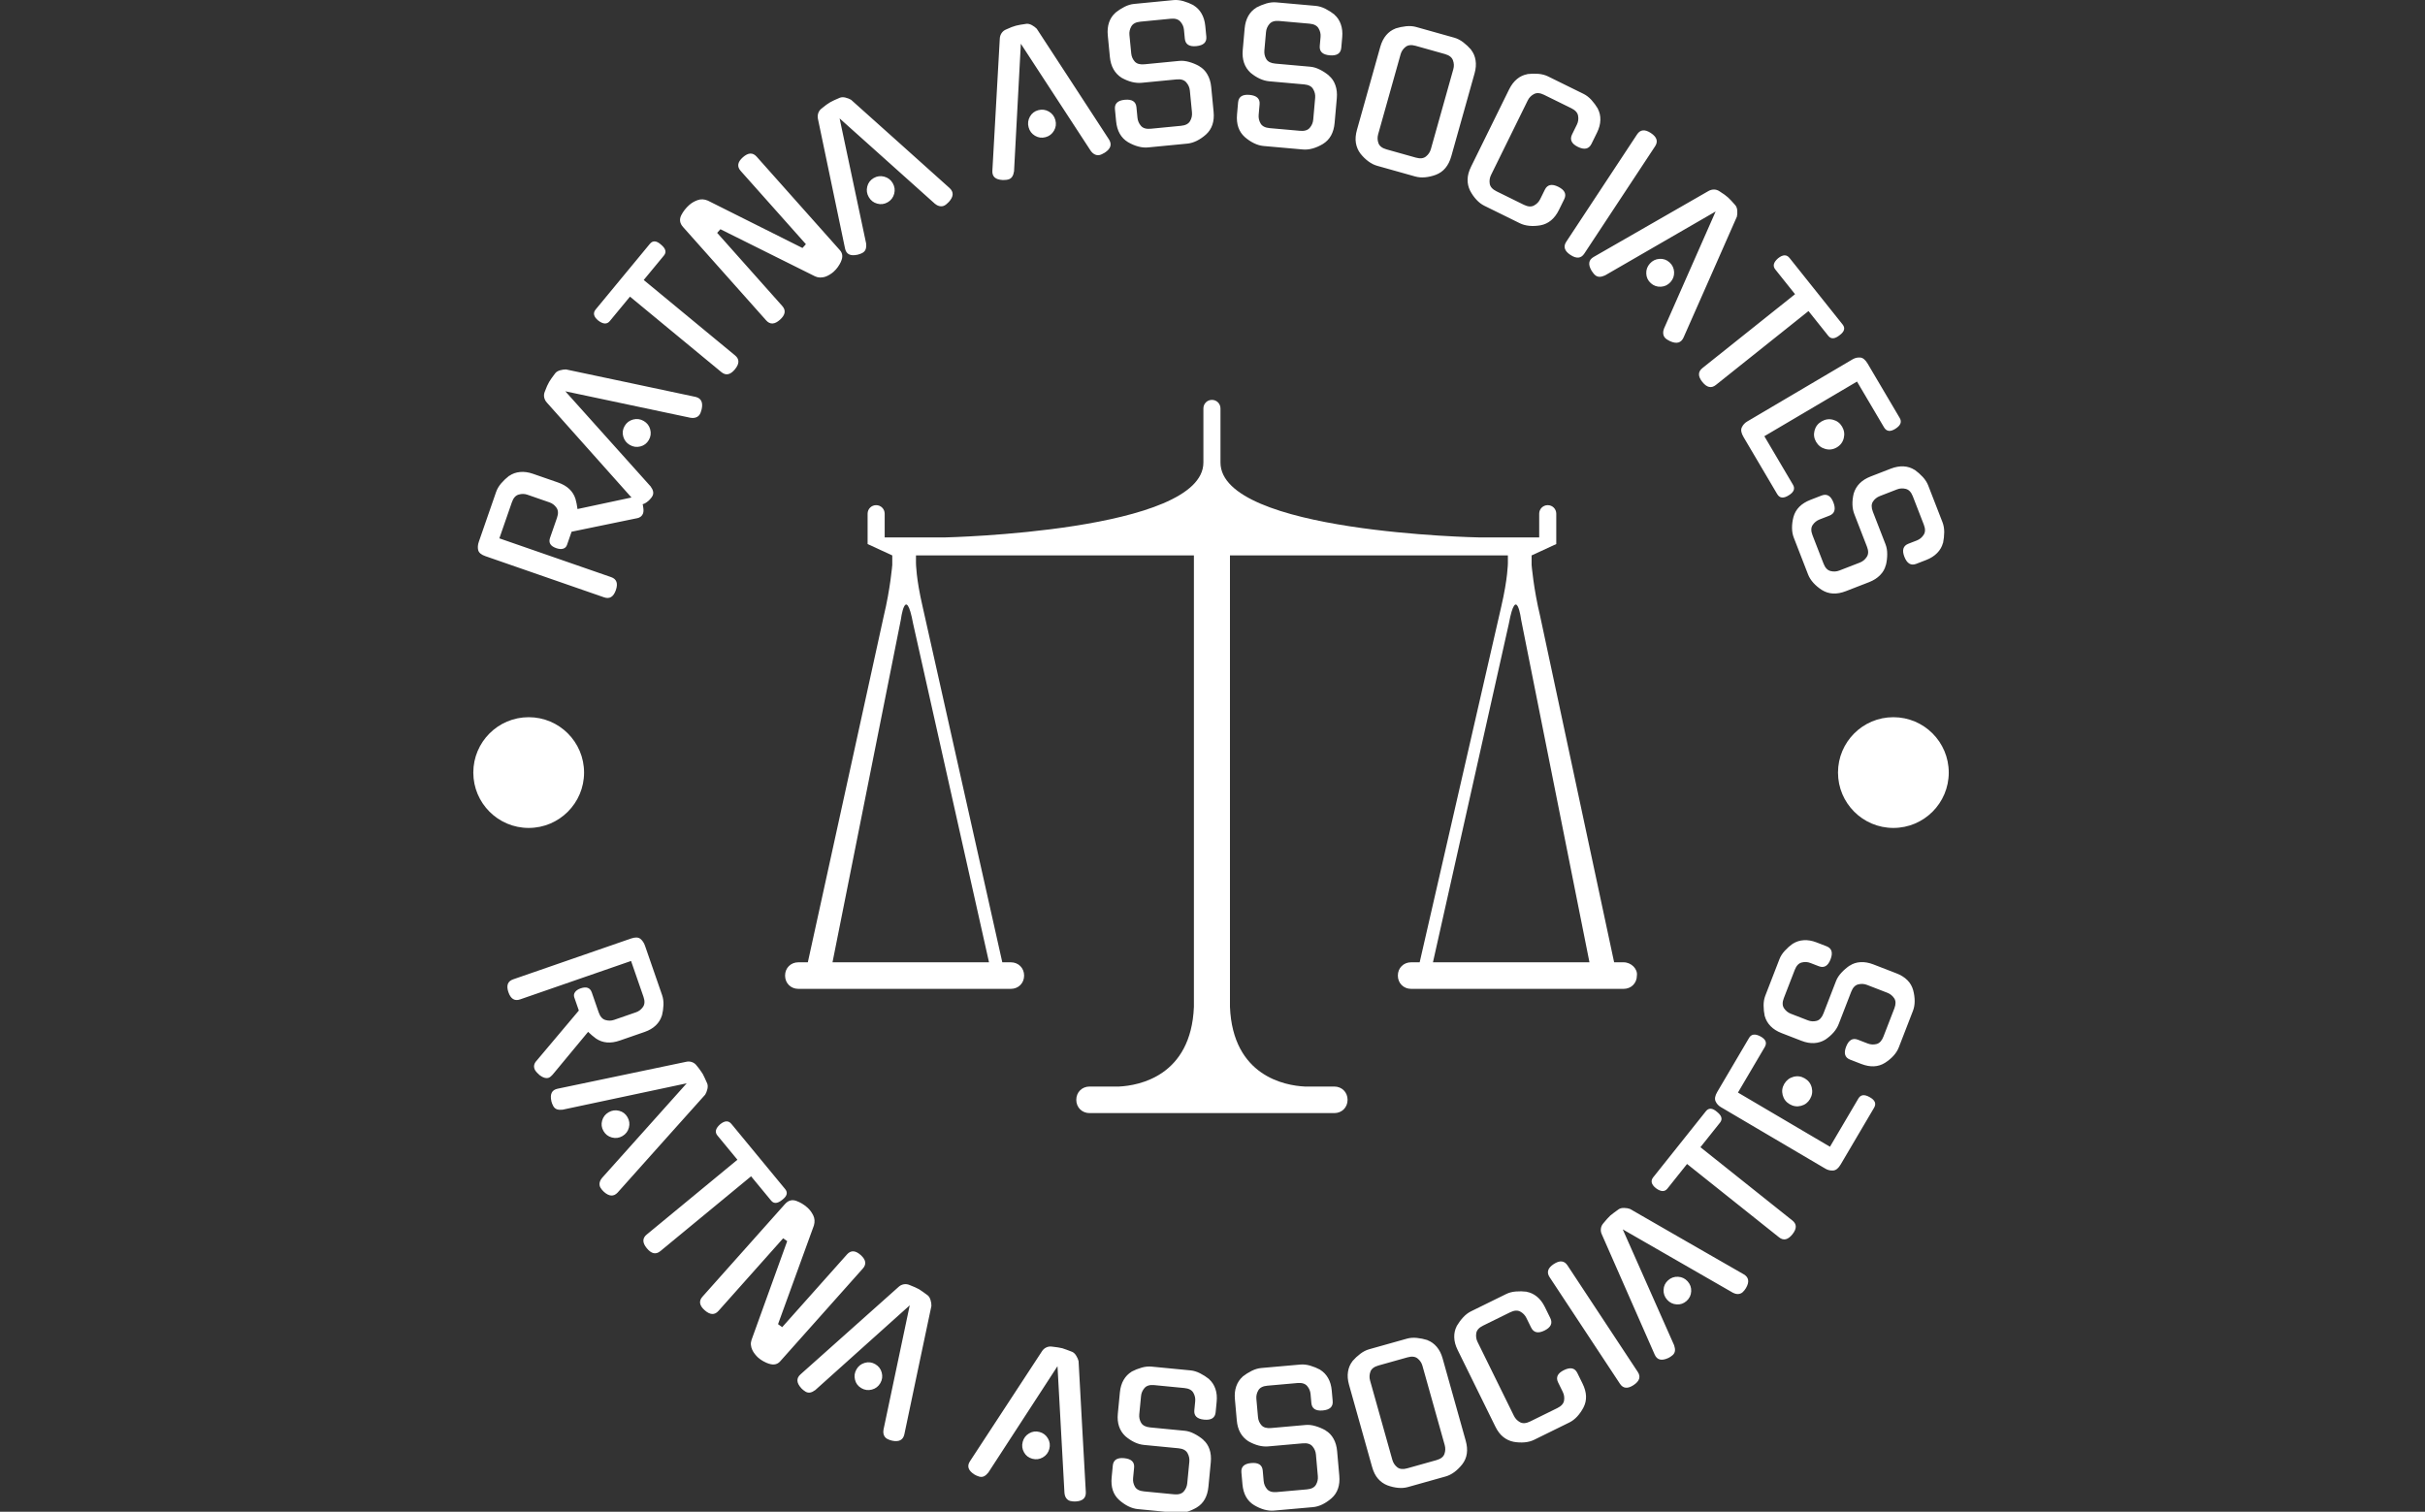 <svg xmlns="http://www.w3.org/2000/svg" version="1.1" xmlns:xlink="http://www.w3.org/1999/xlink" xmlns:svgjs="http://svgjs.dev/svgjs" width="2000" height="1247" viewBox="0 0 2000 1247"><rect x="0" y="0" width="2000" height="1247" fill="#333333" stroke="none"/><g transform="matrix(1,0,0,1,-1.212,0.505)"><svg viewBox="0 0 396 247" data-background-color="#ffffff" preserveAspectRatio="xMidYMid meet" height="1247" width="2000" xmlns="http://www.w3.org/2000/svg" xmlns:xlink="http://www.w3.org/1999/xlink"><g id="tight-bounds" transform="matrix(1,0,0,1,0.24,-0.1)"><svg viewBox="0 0 395.52 247.2" height="247.2" width="395.52"><g><svg viewBox="0 0 395.52 247.2" height="247.2" width="395.52"><g><svg viewBox="0 0 395.52 247.2" height="247.2" width="395.52"><g><svg viewBox="0 0 395.52 247.2" height="247.2" width="395.52"><g><svg viewBox="0 0 395.52 247.2" height="247.2" width="395.52"><g><svg viewBox="0 0 395.52 247.2" height="247.2" width="395.52"><g transform="matrix(1,0,0,1,128.175,65.334)"><svg viewBox="0 0 139.17 116.531" height="116.531" width="139.17"><g><svg xmlns="http://www.w3.org/2000/svg" xmlns:xlink="http://www.w3.org/1999/xlink" version="1.1" x="0" y="0" viewBox="5.1 12.4 89.81 75.2" enable-background="new 0 0 100 100" xml:space="preserve" height="116.531" width="139.17" class="icon-n$-0" data-fill-palette-color="accent" id="n$-0"><path d="M93.5 71.7h-1l-7.8-36.5c-0.7-2.9-0.9-5.4-0.9-5.4v-1l2.6-1.2v-3.2h0c0-0.5-0.4-0.9-0.9-0.9-0.5 0-0.9 0.4-0.9 0.9h0v2.5c0 0-2.1 0-6.4 0 0 0-27.2-0.5-27.2-7.9l0-5.7c0 0 0 0 0 0 0-0.5-0.4-0.9-0.9-0.9 0 0 0 0 0 0s0 0 0 0c-0.5 0-0.9 0.4-0.9 0.9 0 0 0 0 0 0l0 5.7c0 7.3-27.2 7.9-27.2 7.9-4.3 0-6.4 0-6.4 0v-2.5h0c0-0.5-0.4-0.9-0.9-0.9-0.5 0-0.9 0.4-0.9 0.9h0v3.2l2.6 1.2v1c0 0-0.2 2.5-0.9 5.4L7.5 71.7h-1c-0.8 0-1.4 0.6-1.4 1.4 0 0.8 0.6 1.4 1.4 1.4h22.4c0.8 0 1.4-0.6 1.4-1.4 0-0.8-0.6-1.4-1.4-1.4H28l-8.4-37.5c-0.7-3-0.7-4.6-0.7-4.6v-0.8h29.3v47.6h0c-0.3 7.3-5.8 8.3-7.9 8.4h-3.1 0c-0.8 0-1.4 0.6-1.4 1.4 0 0.8 0.6 1.4 1.4 1.4h0 25.8 0c0.8 0 1.4-0.6 1.4-1.4 0-0.8-0.6-1.4-1.4-1.4h0-3.1c-2.1-0.1-7.6-1.1-7.9-8.4h0V28.8h29.3v0.8c0 0 0 1.6-0.7 4.6L72 71.7h-0.9c-0.8 0-1.4 0.6-1.4 1.4 0 0.8 0.6 1.4 1.4 1.4h22.4c0.8 0 1.4-0.6 1.4-1.4C95 72.4 94.3 71.7 93.5 71.7zM26.6 71.7H10.1l7.2-36.1c0 0 0.5-3.9 1.3 0.4L26.6 71.7zM73.4 71.7L81.4 36c0.8-4.3 1.3-0.4 1.3-0.4l7.2 36.1H73.4z" fill="#ffffff" data-fill-palette-color="accent"></path></svg></g></svg></g><path d="M87.49 173.415L94.485 165.107 93.743 162.967C93.634 162.651 93.675 162.361 93.866 162.097 94.051 161.835 94.358 161.63 94.788 161.481V161.481C95.728 161.155 96.333 161.381 96.602 162.157V162.157L97.73 165.414C97.966 166.096 98.328 166.508 98.816 166.65 99.305 166.798 99.781 166.793 100.241 166.633V166.633L103.83 165.39C104.291 165.231 104.668 164.941 104.96 164.521 105.256 164.108 105.285 163.561 105.049 162.879V162.879L103.016 157.009 84.884 163.289C83.994 163.598 83.359 163.206 82.981 162.114V162.114C82.603 161.022 82.859 160.321 83.749 160.013V160.013L103.017 153.339C103.686 153.107 104.19 153.123 104.529 153.388 104.87 153.658 105.124 154.034 105.29 154.513V154.513L108.091 162.599C108.259 163.085 108.332 163.622 108.31 164.21 108.287 164.797 108.201 165.386 108.051 165.975V165.975L108.042 165.946C107.856 166.555 107.525 167.087 107.046 167.542 106.574 167.996 105.966 168.351 105.221 168.609V168.609L101.168 170.013C99.666 170.534 98.368 170.421 97.276 169.675V169.675C97.061 169.524 96.847 169.354 96.633 169.166 96.428 168.983 96.217 168.791 95.999 168.591V168.591L90.202 175.583C90.134 175.67 90.033 175.768 89.902 175.878 89.776 175.985 89.666 176.055 89.571 176.088V176.088C89.123 176.243 88.588 176.075 87.965 175.583V175.583L87.994 175.574C87.586 175.234 87.331 174.916 87.228 174.619V174.619C87.082 174.196 87.175 173.782 87.508 173.377V173.377ZM98.234 192.502L112.105 176.998 91.766 181.322 91.792 181.307C91.477 181.35 91.189 181.332 90.927 181.252 90.667 181.163 90.463 180.991 90.316 180.737V180.737C90.236 180.598 90.17 180.458 90.12 180.318 90.069 180.177 90.023 180.03 89.981 179.877V179.877L89.996 179.903C89.74 178.755 90.076 178.082 91.004 177.884V177.884L112.017 173.484C112.335 173.408 112.649 173.423 112.958 173.53 113.266 173.637 113.522 173.825 113.724 174.094V174.094C113.943 174.353 114.143 174.611 114.323 174.87 114.509 175.125 114.646 175.327 114.733 175.478V175.478C114.82 175.628 114.928 175.848 115.056 176.136 115.19 176.421 115.323 176.718 115.456 177.028V177.028C115.558 177.285 115.567 177.592 115.481 177.951 115.395 178.309 115.275 178.61 115.123 178.853V178.853C112.755 181.496 110.368 184.162 107.964 186.849 105.569 189.539 103.187 192.206 100.819 194.849V194.849C100.176 195.538 99.425 195.494 98.567 194.717V194.717C98.455 194.604 98.356 194.5 98.269 194.403 98.182 194.307 98.099 194.189 98.019 194.05V194.05C97.881 193.813 97.834 193.551 97.876 193.264 97.928 192.98 98.056 192.721 98.26 192.487V192.487ZM101.604 185.62V185.62C101.06 185.935 100.487 186.012 99.885 185.851 99.283 185.69 98.824 185.338 98.51 184.794V184.794C98.195 184.251 98.122 183.684 98.289 183.093 98.454 182.496 98.807 182.041 99.351 181.726V181.726C99.894 181.412 100.466 181.332 101.065 181.487 101.661 181.636 102.116 181.983 102.43 182.526V182.526C102.745 183.07 102.821 183.643 102.661 184.245 102.5 184.848 102.148 185.306 101.604 185.62ZM122.622 192.191L107.795 204.419C107.074 205.014 106.339 204.858 105.591 203.951V203.951C104.851 203.055 104.842 202.309 105.563 201.714V201.714L120.39 189.485 117.119 185.519C116.669 184.973 116.815 184.368 117.557 183.704V183.704C118.314 183.079 118.931 183.055 119.407 183.632V183.632L128.187 194.277C128.659 194.849 128.503 195.432 127.72 196.026V196.026C126.952 196.659 126.345 196.705 125.899 196.164V196.164ZM127.707 216.836L138.291 204.954C138.918 204.251 139.662 204.283 140.525 205.052V205.052C141.388 205.821 141.506 206.557 140.88 207.26V207.26L127.377 222.419C126.919 222.933 126.314 223.065 125.562 222.815V222.815L125.584 222.835C125.261 222.726 124.94 222.584 124.623 222.408 124.31 222.237 124.029 222.04 123.779 221.818V221.818C123.59 221.649 123.408 221.452 123.234 221.225 123.061 221.008 122.92 220.78 122.811 220.54 122.698 220.296 122.626 220.035 122.596 219.757 122.566 219.48 122.599 219.201 122.696 218.921V218.921L128.521 202.786 127.862 202.32 117.292 214.187C116.665 214.891 115.913 214.851 115.035 214.069V214.069C114.172 213.301 114.054 212.565 114.68 211.861V211.861L128.163 196.724C128.701 196.121 129.325 195.952 130.036 196.219V196.219C130.684 196.456 131.279 196.816 131.823 197.301V197.301C132.202 197.638 132.518 198.058 132.769 198.559 133.02 199.06 133.059 199.614 132.886 200.22V200.22L127.026 216.35ZM144.245 233.626L148.54 213.271 133.064 227.159 133.079 227.133C132.828 227.327 132.569 227.455 132.302 227.517 132.032 227.569 131.77 227.522 131.516 227.375V227.375C131.377 227.294 131.251 227.206 131.137 227.109 131.023 227.012 130.909 226.908 130.797 226.797V226.797L130.823 226.812C130.028 225.943 129.984 225.192 130.69 224.559V224.559L146.711 210.269C146.949 210.044 147.229 209.901 147.55 209.839 147.871 209.778 148.186 209.814 148.495 209.946V209.946C148.814 210.062 149.117 210.186 149.402 210.32 149.69 210.449 149.91 210.556 150.06 210.643V210.643C150.21 210.73 150.413 210.867 150.668 211.053 150.927 211.233 151.19 211.424 151.459 211.626V211.626C151.676 211.798 151.837 212.061 151.941 212.414 152.045 212.768 152.092 213.088 152.08 213.374V213.374C151.346 216.846 150.606 220.347 149.862 223.875 149.126 227.401 148.391 230.9 147.656 234.372V234.372C147.442 235.29 146.769 235.626 145.638 235.381V235.381C145.485 235.338 145.346 235.297 145.223 235.257 145.1 235.216 144.969 235.156 144.83 235.076V235.076C144.593 234.939 144.421 234.735 144.315 234.465 144.218 234.193 144.199 233.904 144.26 233.6V233.6ZM143.736 225.981V225.981C143.421 226.524 142.963 226.877 142.36 227.037 141.758 227.198 141.185 227.122 140.641 226.807V226.807C140.098 226.493 139.751 226.038 139.602 225.442 139.447 224.843 139.527 224.272 139.841 223.728V223.728C140.155 223.185 140.611 222.831 141.207 222.666 141.798 222.499 142.365 222.572 142.909 222.887V222.887C143.453 223.201 143.805 223.659 143.966 224.262 144.127 224.864 144.05 225.437 143.735 225.981ZM173.819 243.989L172.678 223.217 161.342 240.649 161.35 240.62C161.157 240.873 160.94 241.063 160.698 241.192 160.452 241.313 160.186 241.335 159.902 241.259V241.259C159.748 241.218 159.603 241.165 159.468 241.101 159.332 241.038 159.196 240.967 159.058 240.888V240.888L159.087 240.896C158.094 240.264 157.857 239.55 158.374 238.755V238.755L170.132 220.793C170.303 220.514 170.536 220.303 170.83 220.16 171.124 220.018 171.438 219.97 171.771 220.018V220.018C172.109 220.046 172.433 220.088 172.743 220.143 173.055 220.192 173.295 220.239 173.463 220.284V220.284C173.631 220.329 173.862 220.408 174.156 220.522 174.453 220.629 174.757 220.745 175.069 220.87V220.87C175.324 220.979 175.547 221.191 175.739 221.506 175.932 221.82 176.06 222.117 176.123 222.397V222.397C176.316 225.94 176.511 229.513 176.709 233.113 176.915 236.709 177.115 240.279 177.307 243.823V243.823C177.338 244.765 176.776 245.264 175.62 245.321V245.321C175.461 245.32 175.317 245.316 175.187 245.309 175.058 245.302 174.915 245.278 174.761 245.237V245.237C174.496 245.166 174.277 245.014 174.105 244.781 173.94 244.543 173.847 244.269 173.827 243.96V243.96ZM171.34 236.738V236.738C171.178 237.345 170.827 237.804 170.287 238.116 169.747 238.428 169.174 238.503 168.567 238.34V238.34C167.961 238.178 167.508 237.829 167.209 237.292 166.904 236.754 166.832 236.182 166.994 235.575V235.575C167.157 234.968 167.505 234.508 168.038 234.195 168.565 233.879 169.132 233.803 169.738 233.965V233.965C170.345 234.128 170.804 234.479 171.116 235.019 171.428 235.558 171.503 236.132 171.34 236.738ZM187.813 233.22L193.468 233.768C193.974 233.817 194.488 233.977 195.012 234.25 195.537 234.515 196.038 234.849 196.516 235.251V235.251L196.486 235.248C196.957 235.65 197.3 236.166 197.514 236.797 197.728 237.429 197.797 238.134 197.721 238.912V238.912L197.333 242.921C197.18 244.504 196.54 245.633 195.414 246.309V246.309C194.866 246.632 194.316 246.87 193.764 247.025 193.205 247.179 192.673 247.231 192.168 247.182V247.182L185.785 246.564C185.273 246.514 184.758 246.36 184.239 246.102 183.727 245.844 183.233 245.504 182.757 245.082V245.082C181.782 244.202 181.371 242.971 181.525 241.389V241.389L181.712 239.454C181.801 238.536 182.421 238.133 183.571 238.245V238.245C184.741 238.358 185.282 238.874 185.193 239.791V239.791L185.028 241.497C184.979 242.002 185.081 242.475 185.333 242.916 185.586 243.35 186.075 243.602 186.8 243.672V243.672L191.717 244.149C192.442 244.219 192.97 244.065 193.302 243.688 193.635 243.304 193.825 242.86 193.874 242.354V242.354L194.218 238.814C194.265 238.322 194.163 237.852 193.911 237.405 193.659 236.957 193.171 236.699 192.446 236.628V236.628L186.801 236.081C185.784 235.983 184.773 235.509 183.768 234.66V234.66C182.796 233.74 182.385 232.509 182.535 230.966V230.966L182.872 227.486C182.948 226.701 183.151 226.026 183.481 225.461 183.812 224.889 184.248 224.441 184.789 224.118V224.118L184.759 224.115C185.304 223.832 185.859 223.611 186.425 223.451 186.99 223.291 187.529 223.236 188.041 223.285V223.285L194.424 223.904C194.93 223.953 195.445 224.11 195.969 224.376 196.494 224.641 196.996 224.965 197.476 225.347V225.347L197.446 225.344C197.915 225.766 198.257 226.289 198.472 226.914 198.687 227.532 198.756 228.233 198.68 229.018V229.018L198.513 230.743C198.424 231.661 197.795 232.063 196.624 231.949V231.949C195.474 231.838 194.943 231.323 195.032 230.406V230.406L195.175 228.94C195.222 228.454 195.119 227.991 194.866 227.551 194.614 227.11 194.125 226.855 193.4 226.785V226.785L188.483 226.308C187.758 226.238 187.23 226.395 186.897 226.778 186.565 227.162 186.375 227.597 186.328 228.082V228.082L186.038 231.074C185.989 231.58 186.091 232.046 186.345 232.473 186.599 232.901 187.088 233.149 187.813 233.22ZM207.571 233.321L213.231 232.819C213.736 232.774 214.272 232.838 214.837 233.009 215.401 233.173 215.955 233.409 216.499 233.717V233.717L216.469 233.719C217.006 234.027 217.438 234.472 217.764 235.053 218.091 235.634 218.289 236.314 218.358 237.093V237.093L218.713 241.105C218.854 242.689 218.433 243.917 217.45 244.788V244.788C216.971 245.206 216.474 245.542 215.96 245.796 215.44 246.05 214.926 246.199 214.421 246.244V246.244L208.033 246.81C207.52 246.856 206.985 246.799 206.428 246.641 205.878 246.482 205.33 246.238 204.784 245.911V245.911C203.664 245.226 203.033 244.091 202.893 242.508V242.508L202.721 240.571C202.64 239.653 203.175 239.143 204.326 239.041V239.041C205.497 238.937 206.123 239.344 206.205 240.263V240.263L206.356 241.969C206.401 242.475 206.588 242.921 206.917 243.308 207.246 243.688 207.773 243.846 208.498 243.781V243.781L213.419 243.345C214.145 243.281 214.636 243.033 214.892 242.601 215.149 242.162 215.254 241.69 215.209 241.185V241.185L214.895 237.641C214.852 237.149 214.665 236.706 214.335 236.313 214.005 235.919 213.477 235.755 212.752 235.819V235.819L207.103 236.32C206.085 236.41 205.004 236.131 203.86 235.481V235.481C202.736 234.756 202.105 233.621 201.968 232.077V232.077L201.66 228.594C201.59 227.809 201.665 227.108 201.886 226.491 202.106 225.868 202.452 225.348 202.924 224.931V224.931L202.894 224.933C203.377 224.555 203.882 224.235 204.409 223.974 204.936 223.713 205.455 223.56 205.968 223.514V223.514L212.356 222.948C212.861 222.903 213.396 222.963 213.961 223.127 214.525 223.292 215.079 223.518 215.62 223.805V223.805L215.591 223.808C216.129 224.136 216.562 224.587 216.888 225.162 217.213 225.73 217.41 226.406 217.48 227.192V227.192L217.633 228.918C217.714 229.837 217.169 230.348 215.998 230.451V230.451C214.847 230.553 214.231 230.145 214.149 229.227V229.227L214.019 227.76C213.976 227.274 213.79 226.838 213.461 226.451 213.131 226.065 212.604 225.903 211.879 225.968V225.968L206.958 226.404C206.233 226.468 205.742 226.72 205.486 227.158 205.23 227.597 205.123 228.059 205.166 228.545V228.545L205.432 231.539C205.476 232.045 205.663 232.484 205.991 232.857 206.319 233.231 206.846 233.385 207.571 233.321ZM223.597 220.448L229.771 218.715C230.26 218.577 230.797 218.538 231.382 218.595 231.968 218.653 232.553 218.773 233.138 218.956V218.956L233.109 218.964C233.699 219.187 234.207 219.551 234.634 220.056 235.058 220.554 235.377 221.183 235.59 221.941V221.941L239.365 235.39C239.795 236.921 239.607 238.205 238.803 239.243V239.243C238.408 239.742 237.982 240.163 237.524 240.507 237.059 240.853 236.582 241.094 236.093 241.231V241.231L229.919 242.965C229.423 243.104 228.89 243.146 228.32 243.091 227.743 243.038 227.156 242.901 226.56 242.68V242.68C225.967 242.444 225.459 242.083 225.039 241.598 224.62 241.119 224.298 240.48 224.074 239.683V239.683L220.299 226.234C220.086 225.475 220.031 224.773 220.134 224.126 220.235 223.473 220.479 222.898 220.867 222.401V222.401L220.848 222.406C221.246 221.947 221.68 221.541 222.15 221.187 222.619 220.833 223.102 220.587 223.597 220.448ZM229.818 239.902L234.575 238.567C235.276 238.37 235.713 238.036 235.885 237.564 236.056 237.086 236.073 236.602 235.936 236.113V236.113L232.293 223.138C232.161 222.668 231.898 222.274 231.503 221.954 231.108 221.635 230.56 221.574 229.859 221.771V221.771L225.103 223.106C224.402 223.303 223.966 223.64 223.795 224.118 223.624 224.597 223.604 225.07 223.736 225.54V225.54L227.379 238.516C227.516 239.004 227.782 239.408 228.177 239.728 228.57 240.041 229.117 240.099 229.818 239.902ZM257.598 224.323L258.456 226.067C259.158 227.494 259.208 228.791 258.606 229.958V229.958C258.31 230.521 257.967 231.013 257.579 231.435 257.185 231.86 256.76 232.184 256.305 232.408V232.408L250.551 235.24C250.089 235.467 249.573 235.605 249.002 235.656 248.425 235.709 247.823 235.681 247.197 235.572V235.572C246.57 235.449 246.006 235.187 245.503 234.786 245.004 234.392 244.571 233.823 244.205 233.08V233.08L238.038 220.547C237.69 219.839 237.508 219.158 237.491 218.504 237.471 217.844 237.607 217.234 237.897 216.674V216.674L237.879 216.683C238.187 216.159 238.54 215.68 238.937 215.246 239.334 214.813 239.763 214.482 240.225 214.255V214.255L245.979 211.424C246.435 211.2 246.955 211.063 247.541 211.013 248.127 210.962 248.724 210.974 249.333 211.046V211.046L249.306 211.06C249.927 211.171 250.493 211.436 251.004 211.855 251.513 212.267 251.941 212.827 252.289 213.534V213.534L253.182 215.35C253.598 216.196 253.279 216.878 252.224 217.397V217.397C251.187 217.907 250.46 217.74 250.045 216.895V216.895L249.266 215.312C249.051 214.875 248.72 214.535 248.273 214.293 247.826 214.051 247.277 214.091 246.623 214.412V214.412L242.191 216.594C241.537 216.915 241.17 217.326 241.089 217.828 241.009 218.329 241.076 218.799 241.291 219.236V219.236L247.242 231.329C247.466 231.784 247.801 232.133 248.248 232.375 248.691 232.611 249.24 232.568 249.893 232.247V232.247L254.326 230.065C254.979 229.744 255.347 229.336 255.431 228.84 255.512 228.339 255.441 227.86 255.216 227.405V227.405L254.46 225.867C254.053 225.04 254.368 224.371 255.405 223.861V223.861C256.46 223.342 257.191 223.496 257.598 224.323ZM255.987 206.744L267.476 224.158C267.994 224.944 267.763 225.661 266.782 226.308V226.308C265.817 226.945 265.075 226.87 264.557 226.083V226.083L253.068 208.67C252.549 207.883 252.772 207.172 253.737 206.536V206.536C254.718 205.888 255.468 205.958 255.987 206.744ZM283.049 211.234L265.017 200.86 273.444 219.87 273.424 219.848C273.531 220.147 273.572 220.433 273.548 220.706 273.515 220.978 273.389 221.213 273.17 221.409V221.409C273.051 221.517 272.928 221.609 272.801 221.688 272.674 221.766 272.539 221.842 272.398 221.915V221.915L272.421 221.895C271.349 222.382 270.622 222.192 270.237 221.324V221.324L261.596 201.672C261.456 201.376 261.406 201.066 261.447 200.742 261.488 200.417 261.619 200.129 261.841 199.876V199.876C262.049 199.608 262.261 199.359 262.477 199.129 262.688 198.894 262.858 198.719 262.987 198.603V198.603C263.116 198.487 263.309 198.336 263.564 198.151 263.816 197.961 264.079 197.769 264.354 197.575V197.575C264.585 197.422 264.884 197.351 265.253 197.361 265.621 197.371 265.94 197.426 266.209 197.525V197.525C269.284 199.297 272.384 201.082 275.51 202.88 278.636 204.668 281.737 206.448 284.812 208.22V208.22C285.619 208.708 285.731 209.452 285.148 210.452V210.452C285.06 210.584 284.978 210.703 284.902 210.808 284.825 210.912 284.727 211.018 284.608 211.126V211.126C284.405 211.309 284.158 211.409 283.869 211.427 283.58 211.435 283.3 211.364 283.028 211.212V211.212ZM275.62 209.357V209.357C276.04 209.824 276.233 210.368 276.2 210.991 276.167 211.614 275.917 212.135 275.45 212.555V212.555C274.983 212.975 274.443 213.163 273.831 213.121 273.213 213.084 272.694 212.832 272.274 212.365V212.365C271.855 211.898 271.659 211.355 271.687 210.737 271.71 210.123 271.955 209.607 272.422 209.187V209.187C272.889 208.767 273.434 208.573 274.056 208.607 274.679 208.64 275.2 208.89 275.62 209.357ZM277.708 187.436L292.736 199.417C293.468 200 293.467 200.751 292.734 201.67V201.67C292.009 202.579 291.281 202.742 290.55 202.159V202.159L275.522 190.179 272.318 194.198C271.876 194.752 271.254 194.734 270.451 194.145V194.145C269.683 193.533 269.532 192.934 269.999 192.349V192.349L278.6 181.56C279.062 180.98 279.665 181.012 280.407 181.656V181.656C281.186 182.276 281.356 182.861 280.919 183.409V183.409ZM306.077 180.988L300.616 190.262C300.246 190.889 299.836 191.217 299.385 191.246 298.933 191.275 298.515 191.176 298.129 190.949V190.949L281.042 180.885C280.651 180.655 280.364 180.339 280.182 179.937 280 179.535 280.094 179.02 280.464 178.393V178.393L285.655 169.577C286.025 168.95 286.643 168.868 287.509 169.332V169.332C288.387 169.803 288.621 170.386 288.211 171.083V171.083L283.838 178.508 298.87 187.361 303.513 179.478C303.882 178.851 304.487 178.772 305.326 179.243V179.243C306.227 179.728 306.477 180.309 306.077 180.988ZM294.759 176.195V176.195C295.352 176.544 295.731 177.046 295.895 177.702 296.054 178.353 295.959 178.976 295.61 179.568V179.568C295.271 180.144 294.781 180.515 294.141 180.68 293.492 180.848 292.871 180.758 292.278 180.409V180.409C291.691 180.063 291.313 179.565 291.145 178.916 290.979 178.276 291.066 177.668 291.405 177.092V177.092C291.754 176.499 292.252 176.114 292.899 175.937 293.552 175.763 294.172 175.849 294.759 176.195ZM297.81 165.578L299.862 160.28C300.045 159.807 300.339 159.355 300.742 158.923 301.139 158.49 301.596 158.097 302.112 157.745V157.745L302.101 157.773C302.614 157.428 303.204 157.237 303.87 157.201 304.535 157.165 305.233 157.289 305.962 157.571V157.571L309.718 159.026C311.2 159.6 312.116 160.52 312.463 161.787V161.787C312.626 162.401 312.708 162.995 312.708 163.568 312.706 164.148 312.613 164.674 312.43 165.148V165.148L310.114 171.128C309.928 171.608 309.641 172.062 309.252 172.492 308.866 172.916 308.406 173.3 307.871 173.644V173.644C306.761 174.346 305.465 174.41 303.982 173.836V173.836L302.169 173.134C301.31 172.801 301.089 172.096 301.506 171.018V171.018C301.931 169.922 302.573 169.54 303.432 169.873V169.873L305.03 170.492C305.504 170.675 305.986 170.704 306.479 170.58 306.965 170.453 307.34 170.05 307.603 169.371V169.371L309.387 164.764C309.65 164.085 309.644 163.535 309.37 163.114 309.09 162.69 308.713 162.387 308.24 162.203V162.203L304.923 160.919C304.462 160.74 303.982 160.712 303.484 160.834 302.985 160.956 302.604 161.357 302.341 162.036V162.036L300.293 167.325C299.924 168.278 299.195 169.124 298.106 169.863V169.863C296.959 170.55 295.663 170.614 294.218 170.054V170.054L290.957 168.791C290.221 168.507 289.626 168.129 289.171 167.659 288.709 167.187 288.395 166.646 288.23 166.038V166.038L288.219 166.066C288.093 165.465 288.03 164.871 288.028 164.283 288.027 163.695 288.119 163.161 288.305 162.682V162.682L290.621 156.701C290.804 156.228 291.094 155.774 291.491 155.341 291.888 154.907 292.336 154.511 292.833 154.152V154.152L292.822 154.18C293.354 153.842 293.95 153.653 294.61 153.615 295.263 153.574 295.957 153.696 296.692 153.981V153.981L298.309 154.607C299.168 154.94 299.386 155.655 298.961 156.751V156.751C298.544 157.829 297.906 158.201 297.046 157.868V157.868L295.672 157.336C295.218 157.16 294.744 157.134 294.252 157.259 293.759 157.383 293.382 157.785 293.119 158.464V158.464L291.335 163.071C291.072 163.75 291.08 164.301 291.36 164.725 291.64 165.148 292.008 165.448 292.462 165.624V165.624L295.266 166.71C295.739 166.893 296.216 166.92 296.696 166.791 297.176 166.662 297.547 166.258 297.81 165.579Z" fill="#ffffff" data-fill-palette-color="primary"></path><path d="M104.015 84.665L93.299 86.876 92.55 89.034C92.44 89.35 92.227 89.555 91.912 89.651 91.598 89.74 91.226 89.71 90.797 89.561V89.561C89.844 89.23 89.505 88.67 89.778 87.882V87.882L90.915 84.606C91.154 83.918 91.125 83.367 90.83 82.954 90.538 82.534 90.158 82.243 89.691 82.081V82.081L86.084 80.83C85.617 80.668 85.139 80.661 84.649 80.809 84.155 80.949 83.789 81.363 83.55 82.05V82.05L81.5 87.958 99.761 94.294C100.657 94.605 100.914 95.313 100.531 96.417V96.417C100.15 97.515 99.511 97.909 98.615 97.598V97.598L79.208 90.864C78.539 90.632 78.15 90.306 78.041 89.886 77.941 89.463 77.975 89.008 78.144 88.522V88.522L80.972 80.371C81.138 79.891 81.413 79.425 81.797 78.971 82.187 78.519 82.624 78.105 83.108 77.729V77.729L83.099 77.757C83.621 77.394 84.21 77.182 84.868 77.12 85.535 77.054 86.24 77.15 86.985 77.409V77.409L91.074 78.828C92.583 79.351 93.537 80.248 93.938 81.519V81.519C94.011 81.777 94.074 82.043 94.128 82.316 94.179 82.596 94.225 82.88 94.266 83.17V83.17L103.213 81.258C103.328 81.234 103.47 81.22 103.642 81.216 103.807 81.209 103.936 81.223 104.031 81.255V81.255C104.479 81.411 104.798 81.879 104.987 82.658V82.658L104.958 82.648C105.074 83.17 105.081 83.578 104.978 83.875V83.875C104.829 84.304 104.495 84.574 103.976 84.684V84.684ZM112.775 68.27L92.277 63.933 106.255 79.524 106.229 79.509C106.423 79.76 106.552 80.024 106.615 80.3 106.673 80.573 106.629 80.837 106.481 81.091V81.091C106.401 81.23 106.31 81.355 106.207 81.465 106.107 81.585 106.001 81.701 105.889 81.814V81.814L105.904 81.788C105.032 82.587 104.278 82.629 103.643 81.913V81.913L89.255 65.771C89.033 65.527 88.889 65.243 88.822 64.919 88.761 64.598 88.797 64.282 88.93 63.973V63.973C89.045 63.654 89.167 63.35 89.296 63.062 89.434 62.771 89.546 62.551 89.633 62.4V62.4C89.723 62.244 89.859 62.037 90.039 61.779 90.229 61.518 90.425 61.253 90.627 60.984V60.984C90.799 60.768 91.062 60.607 91.415 60.503 91.775 60.403 92.1 60.355 92.39 60.361V60.361C95.888 61.106 99.412 61.852 102.964 62.597 106.516 63.343 110.039 64.091 113.534 64.842V64.842C114.461 65.055 114.799 65.729 114.55 66.866V66.866C114.504 67.025 114.461 67.166 114.421 67.289 114.386 67.416 114.328 67.549 114.248 67.687V67.687C114.111 67.924 113.904 68.094 113.628 68.197 113.347 68.296 113.054 68.316 112.749 68.255V68.255ZM105.08 68.78V68.78C105.629 69.098 105.984 69.558 106.144 70.161 106.307 70.772 106.231 71.35 105.916 71.893V71.893C105.598 72.442 105.137 72.792 104.532 72.944 103.933 73.098 103.358 73.017 102.809 72.698V72.698C102.266 72.384 101.91 71.926 101.74 71.326 101.57 70.726 101.645 70.151 101.963 69.602V69.602C102.278 69.059 102.741 68.706 103.352 68.543 103.961 68.386 104.537 68.465 105.08 68.78ZM105.084 45.746L120.011 58.074C120.743 58.678 120.732 59.436 119.979 60.347V60.347C119.235 61.249 118.497 61.397 117.765 60.793V60.793L102.838 48.466 99.539 52.461C99.084 53.012 98.458 52.984 97.659 52.377V52.377C96.897 51.747 96.756 51.141 97.237 50.559V50.559L106.087 39.843C106.563 39.266 107.17 39.308 107.907 39.968V39.968C108.679 40.606 108.84 41.198 108.389 41.744V41.744ZM131.579 39.898L120.92 27.922C120.29 27.213 120.409 26.472 121.277 25.7V25.7C122.15 24.922 122.902 24.888 123.533 25.597V25.597L137.129 40.874C137.586 41.388 137.645 42.007 137.305 42.73V42.73L137.327 42.71C137.186 43.023 137.01 43.328 136.799 43.623 136.587 43.918 136.355 44.179 136.1 44.406V44.406C135.91 44.575 135.693 44.732 135.448 44.879 135.212 45.026 134.967 45.142 134.711 45.226 134.451 45.306 134.181 45.344 133.902 45.342 133.623 45.34 133.348 45.277 133.076 45.152V45.152L117.612 37.452 117.08 38.046 127.719 50C128.349 50.709 128.22 51.458 127.332 52.249V52.249C126.464 53.022 125.714 53.054 125.084 52.345V52.345L111.508 37.09C110.97 36.486 110.873 35.844 111.215 35.164V35.164C111.536 34.539 111.968 33.984 112.512 33.5V33.5C112.896 33.158 113.351 32.891 113.878 32.7 114.41 32.504 114.969 32.529 115.556 32.776V32.776L131.018 40.518ZM152.69 33.326L137.084 19.347 141.428 39.831 141.413 39.805C141.456 40.119 141.436 40.412 141.353 40.684 141.268 40.949 141.097 41.155 140.843 41.302V41.302C140.704 41.383 140.563 41.445 140.419 41.49 140.272 41.543 140.123 41.591 139.97 41.633V41.633L139.996 41.618C138.841 41.876 138.166 41.537 137.972 40.6V40.6L133.547 19.434C133.476 19.112 133.493 18.794 133.597 18.479 133.704 18.171 133.892 17.915 134.161 17.714V17.714C134.421 17.495 134.678 17.292 134.933 17.106 135.197 16.923 135.405 16.787 135.555 16.7V16.7C135.711 16.61 135.932 16.498 136.217 16.364 136.512 16.233 136.813 16.101 137.123 15.969V15.969C137.38 15.866 137.688 15.858 138.046 15.944 138.408 16.036 138.713 16.157 138.961 16.307V16.307C141.622 18.697 144.306 21.1 147.014 23.517 149.721 25.934 152.402 28.339 155.057 30.732V30.732C155.755 31.378 155.712 32.132 154.929 32.993V32.993C154.81 33.108 154.702 33.209 154.606 33.296 154.512 33.388 154.396 33.474 154.258 33.554V33.554C154.02 33.691 153.757 33.736 153.466 33.687 153.173 33.633 152.909 33.504 152.675 33.3V33.3ZM145.766 29.931V29.931C146.083 30.48 146.161 31.056 146 31.659 145.836 32.27 145.482 32.733 144.939 33.047V33.047C144.389 33.364 143.814 33.438 143.214 33.267 142.618 33.103 142.161 32.746 141.844 32.196V32.196C141.53 31.652 141.449 31.078 141.601 30.473 141.753 29.869 142.104 29.408 142.653 29.09V29.09C143.197 28.776 143.775 28.701 144.386 28.865 144.992 29.032 145.452 29.387 145.766 29.931ZM178.14 24.691L166.69 7.145 165.576 28.055 165.568 28.026C165.528 28.341 165.433 28.619 165.283 28.859 165.131 29.093 164.913 29.249 164.63 29.325V29.325C164.475 29.366 164.322 29.39 164.171 29.395 164.016 29.409 163.859 29.417 163.7 29.418V29.418L163.729 29.41C162.547 29.36 161.984 28.857 162.039 27.902V27.902L163.251 6.312C163.267 5.983 163.365 5.68 163.547 5.403 163.731 5.133 163.979 4.935 164.291 4.81V4.81C164.598 4.666 164.899 4.537 165.193 4.423 165.496 4.315 165.732 4.238 165.899 4.193V4.193C166.074 4.146 166.316 4.095 166.626 4.04 166.944 3.989 167.27 3.94 167.603 3.892V3.892C167.878 3.86 168.177 3.932 168.501 4.108 168.827 4.291 169.09 4.487 169.291 4.696V4.696C171.242 7.693 173.211 10.71 175.199 13.746 177.188 16.782 179.154 19.8 181.098 22.8V22.8C181.604 23.605 181.367 24.322 180.388 24.951V24.951C180.243 25.031 180.113 25.1 179.997 25.159 179.883 25.224 179.749 25.277 179.594 25.319V25.319C179.329 25.389 179.063 25.364 178.796 25.242 178.526 25.113 178.305 24.92 178.132 24.662V24.662ZM172.332 19.618V19.618C172.496 20.231 172.422 20.807 172.11 21.347 171.793 21.895 171.332 22.251 170.725 22.413V22.413C170.112 22.577 169.538 22.499 169.003 22.179 168.469 21.865 168.121 21.402 167.956 20.789V20.789C167.794 20.182 167.865 19.607 168.168 19.062 168.472 18.518 168.93 18.163 169.544 17.999V17.999C170.15 17.837 170.727 17.914 171.276 18.23 171.817 18.549 172.169 19.011 172.332 19.618ZM186.888 10.503L192.573 9.951C193.085 9.902 193.627 9.96 194.201 10.126 194.773 10.285 195.333 10.519 195.88 10.829V10.829L195.85 10.832C196.396 11.134 196.835 11.578 197.167 12.164 197.505 12.742 197.712 13.426 197.789 14.217V14.217L198.18 18.257C198.335 19.846 197.918 21.088 196.931 21.982V21.982C196.455 22.404 195.958 22.744 195.439 23.003 194.914 23.262 194.395 23.416 193.883 23.466V23.466L187.461 24.088C186.949 24.138 186.413 24.086 185.855 23.932 185.29 23.779 184.733 23.541 184.185 23.218V23.218C183.051 22.529 182.407 21.39 182.253 19.801V19.801L182.064 17.857C181.975 16.932 182.508 16.414 183.665 16.302V16.302C184.849 16.187 185.485 16.592 185.575 17.516V17.516L185.74 19.222C185.79 19.734 185.981 20.181 186.314 20.565 186.646 20.949 187.178 21.106 187.909 21.035V21.035L192.866 20.554C193.591 20.484 194.08 20.228 194.332 19.788 194.591 19.346 194.696 18.87 194.647 18.358V18.358L194.3 14.787C194.253 14.295 194.059 13.854 193.719 13.464 193.385 13.067 192.856 12.904 192.131 12.974V12.974L186.436 13.526C185.412 13.626 184.322 13.356 183.166 12.716V12.716C182.029 11.994 181.385 10.855 181.234 9.299V9.299L180.894 5.789C180.818 5.004 180.887 4.296 181.101 3.664 181.315 3.04 181.66 2.516 182.136 2.094V2.094L182.106 2.097C182.586 1.715 183.091 1.387 183.622 1.114 184.153 0.848 184.675 0.69 185.187 0.641V0.641L191.61 0.018C192.122-0.032 192.664 0.023 193.236 0.182 193.81 0.348 194.368 0.572 194.912 0.855V0.855L194.882 0.858C195.431 1.181 195.87 1.628 196.201 2.2 196.539 2.778 196.746 3.459 196.822 4.244V4.244L196.99 5.979C197.08 6.904 196.533 7.423 195.349 7.538V7.538C194.192 7.65 193.569 7.244 193.479 6.32V6.32L193.337 4.854C193.289 4.362 193.096 3.924 192.757 3.541 192.423 3.15 191.895 2.99 191.17 3.06V3.06L186.213 3.541C185.482 3.612 184.99 3.871 184.738 4.318 184.485 4.759 184.383 5.225 184.431 5.717V5.717L184.722 8.719C184.771 9.231 184.962 9.676 185.294 10.053 185.625 10.424 186.157 10.574 186.888 10.503ZM208.275 10.394L213.965 10.899C214.477 10.944 215 11.101 215.532 11.37 216.066 11.632 216.573 11.965 217.053 12.37V12.37L217.023 12.367C217.504 12.765 217.854 13.282 218.073 13.919 218.299 14.549 218.376 15.26 218.306 16.052V16.052L217.948 20.094C217.807 21.685 217.169 22.829 216.034 23.526V23.526C215.488 23.853 214.937 24.096 214.38 24.255 213.816 24.412 213.278 24.469 212.765 24.423V24.423L206.338 23.853C205.825 23.808 205.309 23.658 204.788 23.404 204.261 23.149 203.757 22.813 203.278 22.395V22.395C202.29 21.509 201.867 20.271 202.008 18.681V18.681L202.18 16.735C202.262 15.81 202.882 15.399 204.04 15.501V15.501C205.224 15.606 205.776 16.121 205.694 17.046V17.046L205.542 18.753C205.497 19.265 205.602 19.741 205.859 20.179 206.115 20.618 206.609 20.87 207.341 20.934V20.934L212.301 21.374C213.027 21.439 213.554 21.277 213.883 20.891 214.219 20.505 214.41 20.056 214.456 19.543V19.543L214.772 15.97C214.816 15.478 214.707 15.009 214.444 14.563 214.189 14.111 213.699 13.853 212.974 13.789V13.789L207.275 13.283C206.25 13.192 205.228 12.726 204.21 11.885V11.885C203.225 10.966 202.802 9.728 202.94 8.171V8.171L203.251 4.658C203.321 3.872 203.519 3.189 203.845 2.608 204.171 2.033 204.607 1.582 205.152 1.255V1.255L205.122 1.252C205.664 0.965 206.221 0.736 206.793 0.565 207.364 0.401 207.906 0.342 208.418 0.388V0.388L214.846 0.958C215.358 1.003 215.881 1.157 216.415 1.419 216.947 1.687 217.455 2.01 217.938 2.389V2.389L217.908 2.386C218.388 2.804 218.737 3.325 218.957 3.948 219.183 4.578 219.261 5.286 219.191 6.071V6.071L219.037 7.808C218.955 8.732 218.322 9.142 217.137 9.037V9.037C215.98 8.935 215.442 8.421 215.524 7.496V7.496L215.654 6.029C215.697 5.536 215.588 5.071 215.325 4.632 215.069 4.186 214.579 3.932 213.854 3.867V3.867L208.893 3.427C208.161 3.363 207.63 3.527 207.3 3.92 206.971 4.307 206.784 4.746 206.741 5.239V5.239L206.474 8.243C206.429 8.755 206.534 9.227 206.791 9.659 207.049 10.084 207.543 10.329 208.275 10.394ZM231.273 4.41L237.496 6.157C237.984 6.295 238.467 6.541 238.943 6.897 239.417 7.259 239.856 7.67 240.261 8.131V8.131L240.232 8.123C240.627 8.622 240.874 9.198 240.975 9.851 241.081 10.512 241.027 11.222 240.814 11.981V11.981L237.008 25.535C236.576 27.073 235.738 28.079 234.494 28.556V28.556C233.898 28.777 233.311 28.914 232.734 28.967 232.151 29.018 231.615 28.975 231.126 28.838V28.838L224.904 27.09C224.408 26.951 223.928 26.709 223.463 26.363 222.992 26.016 222.559 25.592 222.165 25.093V25.093C221.776 24.575 221.53 23.995 221.425 23.355 221.318 22.722 221.377 22.006 221.601 21.209V21.209L225.408 7.654C225.621 6.896 225.942 6.26 226.37 5.749 226.796 5.244 227.307 4.882 227.903 4.66V4.66L227.875 4.652C228.46 4.47 229.05 4.347 229.643 4.285 230.235 4.229 230.778 4.271 231.273 4.41ZM226.427 24.406L231.222 25.753C231.923 25.95 232.471 25.889 232.866 25.569 233.267 25.252 233.538 24.845 233.677 24.35V24.35L237.345 11.288C237.479 10.812 237.457 10.334 237.28 9.854 237.11 9.369 236.675 9.029 235.974 8.832V8.832L231.18 7.485C230.472 7.287 229.92 7.35 229.523 7.676 229.128 7.995 228.864 8.393 228.73 8.869V8.869L225.062 21.931C224.923 22.426 224.939 22.913 225.11 23.391 225.281 23.869 225.72 24.208 226.428 24.406ZM255.458 32.549L254.595 34.302C253.89 35.734 252.883 36.571 251.573 36.812V36.812C250.946 36.921 250.344 36.948 249.767 36.895 249.184 36.839 248.665 36.699 248.209 36.475V36.475L242.411 33.62C241.949 33.393 241.522 33.067 241.128 32.642 240.728 32.214 240.379 31.719 240.083 31.156V31.156C239.796 30.576 239.659 29.961 239.673 29.313 239.684 28.67 239.872 27.977 240.238 27.234V27.234L246.456 14.603C246.804 13.896 247.235 13.33 247.75 12.906 248.261 12.487 248.83 12.224 249.456 12.115V12.115L249.429 12.102C250.038 12.03 250.64 12.017 251.235 12.064 251.827 12.117 252.354 12.257 252.815 12.484V12.484L258.614 15.339C259.069 15.563 259.499 15.894 259.902 16.33 260.302 16.773 260.659 17.258 260.973 17.784V17.784L260.946 17.771C261.242 18.334 261.38 18.946 261.361 19.606 261.344 20.275 261.161 20.963 260.813 21.671V21.671L259.91 23.505C259.491 24.356 258.749 24.519 257.682 23.994V23.994C256.639 23.48 256.327 22.798 256.746 21.947V21.947L257.529 20.356C257.747 19.912 257.813 19.438 257.726 18.934 257.649 18.426 257.283 18.012 256.63 17.69V17.69L252.162 15.491C251.502 15.166 250.948 15.128 250.498 15.376 250.052 15.618 249.719 15.96 249.501 16.404V16.404L243.509 28.576C243.282 29.038 243.208 29.519 243.289 30.021 243.37 30.522 243.74 30.935 244.399 31.26V31.26L248.867 33.459C249.521 33.781 250.071 33.821 250.517 33.579 250.97 33.34 251.31 32.99 251.537 32.528V32.528L252.294 30.991C252.704 30.158 253.43 29.998 254.473 30.511V30.511C255.54 31.037 255.868 31.716 255.458 32.549ZM270.305 23.897L258.736 41.438C258.214 42.23 257.46 42.301 256.473 41.65V41.65C255.497 41.006 255.27 40.288 255.792 39.496V39.496L267.36 21.955C267.882 21.163 268.632 21.089 269.607 21.732V21.732C270.595 22.383 270.827 23.105 270.305 23.897ZM271.742 53.722L280.194 34.551 262.066 45.031 262.086 45.008C261.8 45.146 261.515 45.219 261.232 45.224 260.953 45.225 260.704 45.127 260.485 44.931V44.931C260.366 44.824 260.263 44.709 260.176 44.585 260.079 44.463 259.987 44.335 259.9 44.203V44.203L259.922 44.223C259.319 43.205 259.433 42.459 260.263 41.984V41.984L279.015 31.215C279.299 31.049 279.607 30.966 279.938 30.967 280.265 30.973 280.566 31.073 280.841 31.266V31.266C281.13 31.445 281.402 31.627 281.658 31.812 281.914 32.006 282.107 32.161 282.236 32.277V32.277C282.371 32.398 282.546 32.573 282.761 32.803 282.977 33.042 283.196 33.288 283.418 33.541V33.541C283.595 33.754 283.698 34.044 283.727 34.411 283.752 34.784 283.732 35.111 283.666 35.394V35.394C282.219 38.664 280.766 41.961 279.308 45.284 277.849 48.608 276.394 51.902 274.941 55.168V55.168C274.543 56.032 273.813 56.225 272.751 55.747V55.747C272.605 55.67 272.476 55.599 272.364 55.534 272.247 55.474 272.129 55.39 272.01 55.283V55.283C271.806 55.1 271.682 54.863 271.638 54.572 271.599 54.276 271.64 53.985 271.762 53.7V53.7ZM272.823 46.086V46.086C272.399 46.558 271.875 46.811 271.253 46.844 270.62 46.878 270.071 46.685 269.604 46.266V46.266C269.132 45.842 268.884 45.318 268.86 44.695 268.831 44.077 269.029 43.532 269.453 43.059V43.059C269.873 42.592 270.394 42.337 271.016 42.294 271.638 42.252 272.185 42.442 272.657 42.866V42.866C273.124 43.286 273.375 43.812 273.409 44.444 273.438 45.072 273.242 45.619 272.823 46.086ZM295.364 50.822L280.232 62.897C279.491 63.488 278.751 63.322 278.014 62.398V62.398C277.285 61.484 277.291 60.731 278.032 60.14V60.14L293.164 48.065 289.933 44.015C289.487 43.457 289.643 42.849 290.401 42.193V42.193C291.174 41.576 291.796 41.563 292.267 42.153V42.153L300.936 53.016C301.402 53.601 301.237 54.186 300.439 54.772V54.772C299.656 55.397 299.043 55.432 298.602 54.879V54.879ZM290.249 80.726L284.74 71.388C284.366 70.755 284.276 70.234 284.469 69.825 284.663 69.417 284.955 69.097 285.346 68.866V68.866L302.555 58.714C302.946 58.483 303.365 58.383 303.81 58.415 304.25 58.451 304.656 58.785 305.03 59.418V59.418L310.269 68.298C310.642 68.931 310.412 69.513 309.577 70.044V70.044C308.734 70.588 308.108 70.512 307.697 69.816V69.816L303.288 62.342 288.15 71.272 292.829 79.203C293.202 79.836 292.977 80.408 292.153 80.917V80.917C291.287 81.474 290.652 81.411 290.249 80.726ZM299.987 73.096V73.096C299.395 73.445 298.77 73.531 298.114 73.352 297.461 73.178 296.958 72.793 296.605 72.194V72.194C296.266 71.619 296.18 71.006 296.347 70.357 296.515 69.707 296.895 69.208 297.487 68.858V68.858C298.086 68.505 298.71 68.412 299.359 68.58 300.009 68.747 300.503 69.119 300.843 69.694V69.694C301.196 70.293 301.29 70.919 301.126 71.575 300.965 72.236 300.586 72.743 299.987 73.096ZM305.883 83.619L307.95 88.944C308.136 89.423 308.227 89.961 308.222 90.558 308.223 91.152 308.149 91.754 307.999 92.365V92.365L307.988 92.336C307.844 92.944 307.535 93.487 307.061 93.965 306.596 94.446 305.993 94.831 305.252 95.118V95.118L301.469 96.587C299.98 97.165 298.672 97.099 297.544 96.391V96.391C297.01 96.047 296.548 95.66 296.159 95.23 295.767 94.795 295.479 94.337 295.293 93.858V93.858L292.957 87.842C292.771 87.362 292.677 86.833 292.674 86.254 292.669 85.668 292.747 85.068 292.91 84.453V84.453C293.267 83.175 294.189 82.247 295.677 81.669V81.669L297.499 80.962C298.365 80.626 299.008 81 299.428 82.083V82.083C299.859 83.192 299.641 83.914 298.775 84.25V84.25L297.178 84.87C296.699 85.057 296.319 85.362 296.039 85.785 295.76 86.209 295.753 86.764 296.019 87.449V87.449L297.821 92.091C298.084 92.77 298.462 93.172 298.955 93.296 299.45 93.426 299.937 93.398 300.416 93.212V93.212L303.761 91.914C304.221 91.735 304.594 91.429 304.877 90.997 305.169 90.568 305.184 90.014 304.92 89.335V89.335L302.85 84.002C302.477 83.043 302.443 81.92 302.746 80.634V80.634C303.134 79.344 304.056 78.416 305.514 77.851V77.851L308.802 76.574C309.537 76.289 310.237 76.164 310.903 76.199 311.562 76.237 312.16 76.428 312.694 76.772V76.772L312.684 76.744C313.181 77.103 313.633 77.501 314.039 77.938 314.439 78.377 314.732 78.837 314.918 79.316V79.316L317.254 85.332C317.44 85.812 317.534 86.348 317.535 86.943 317.53 87.539 317.465 88.138 317.34 88.738V88.738L317.329 88.71C317.166 89.325 316.854 89.869 316.393 90.342 315.928 90.823 315.328 91.207 314.593 91.492V91.492L312.968 92.123C312.102 92.459 311.454 92.073 311.024 90.964V90.964C310.603 89.881 310.826 89.171 311.691 88.835V88.835L313.064 88.302C313.525 88.123 313.894 87.818 314.172 87.388 314.458 86.962 314.469 86.41 314.205 85.731V85.731L312.403 81.088C312.137 80.403 311.755 80 311.256 79.878 310.764 79.754 310.287 79.781 309.826 79.96V79.96L307.014 81.052C306.535 81.238 306.158 81.542 305.885 81.963 305.618 82.382 305.617 82.934 305.883 83.619Z" fill="#ffffff" data-fill-palette-color="primary"></path><path d="M77.245 126.226C77.245 121.23 81.295 117.18 86.292 117.18 91.288 117.18 95.338 121.23 95.338 126.226 95.338 131.223 91.288 135.273 86.292 135.273 81.295 135.273 77.245 131.223 77.245 126.226ZM300.182 126.226C300.182 121.23 304.232 117.18 309.228 117.18 314.225 117.18 318.275 121.23 318.275 126.226 318.275 131.223 314.225 135.273 309.228 135.273 304.232 135.273 300.182 131.223 300.182 126.226Z" fill="#ffffff" data-fill-palette-color="primary"></path></svg></g></svg></g></svg></g></svg></g></svg></g><defs></defs></svg><rect width="395.52" height="247.2" fill="none" stroke="none" visibility="hidden"></rect></g></svg></g></svg>